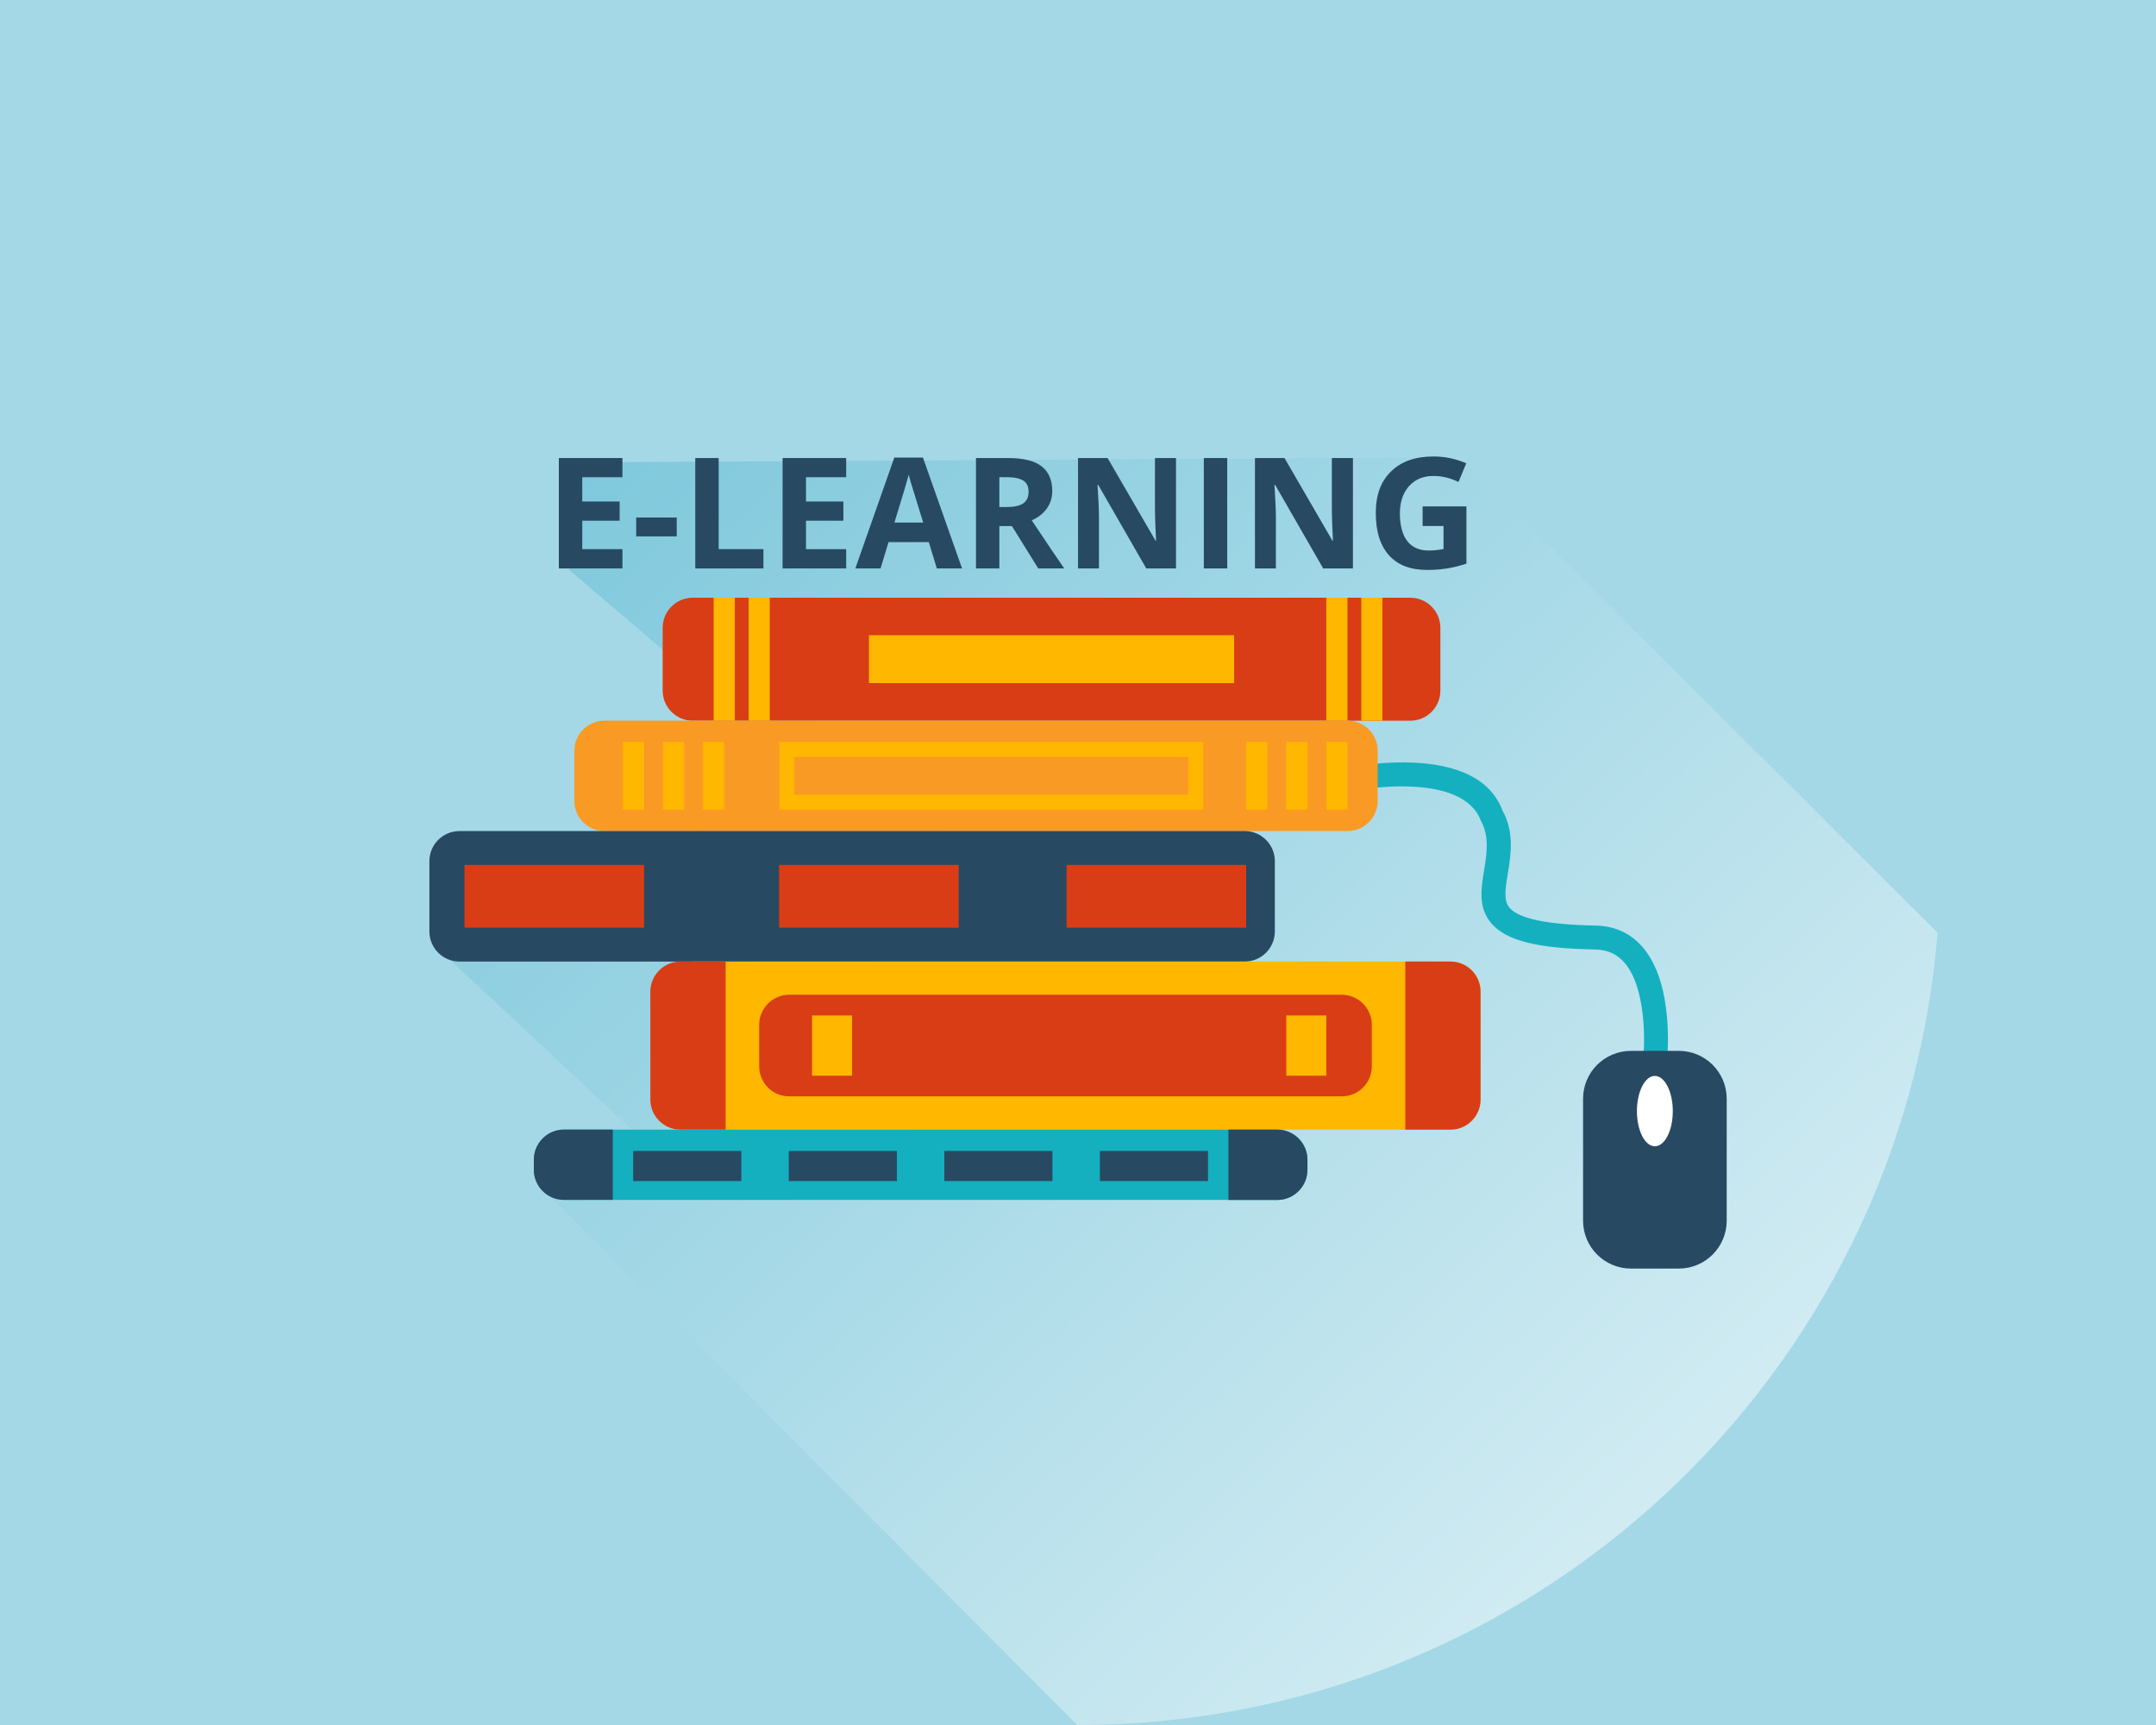 <?xml version="1.0" encoding="UTF-8"?>
<svg xmlns="http://www.w3.org/2000/svg" xmlns:xlink="http://www.w3.org/1999/xlink" viewBox="0 0 500 400">
  <defs>
    <linearGradient id="linear-gradient" x1="142.86" y1="95.23" x2="385.15" y2="347.53" gradientUnits="userSpaceOnUse">
      <stop offset="0" stop-color="#59b8d2"/>
      <stop offset="1" stop-color="#fff"/>
    </linearGradient>
  </defs>
  <g style="isolation: isolate;">
    <g id="Layer_1" data-name="Layer 1">
      <rect x="-7.96" y="-7" width="512" height="411.85" style="fill: #a4d8e6;"/>
      <g>
        <path d="m449.34,216.24c-8.23,102.9-94.34,183.76-199.35,183.76h-.14l-123.91-124.24,23.96-10.62-47.96-44.87,53.44-22.6,7.49-7.72,4.59-4.77,3.28-3.32-1.73-15.77-5.85-7.39-31.17-26.53-1.59-24.94,201.07-1.12,8.89,1.5,108.98,108.66Z" style="fill: url(#linear-gradient); mix-blend-mode: multiply; opacity: .5;"/>
        <g>
          <path d="m386.54,246.65l-5.51-.64c.5-4.4.7-17.08-4.32-22.81-1.75-1.99-3.98-2.99-6.82-3.03-13.49-.24-20.7-2.07-24.1-6.15-3.03-3.62-2.3-8.01-1.61-12.24.62-3.84,1.27-7.8-.75-11.47-4.19-11.14-26.72-7.99-35.05-5.86l-1.38-5.37c1.42-.38,34.88-8.7,41.47,8.92,2.78,4.99,1.9,10.36,1.19,14.68-.62,3.79-.93,6.2.4,7.79,2.14,2.56,8.84,3.96,19.93,4.15,4.43.08,8.1,1.73,10.89,4.94,7.68,8.76,5.75,26.36,5.66,27.1Z" style="fill: #14b0bf;"/>
          <path d="m400.44,283.06c0,6.12-4.97,11.1-11.1,11.1h-11.1c-6.14,0-11.11-4.98-11.11-11.1v-28.28c0-6.14,4.98-11.1,11.11-11.1h11.1c6.13,0,11.1,4.96,11.1,11.1v28.28Z" style="fill: #284962;"/>
          <path d="m387.94,257.65c0,4.51-1.85,8.15-4.16,8.15s-4.16-3.65-4.16-8.15,1.87-8.16,4.16-8.16,4.16,3.65,4.16,8.16Z" style="fill: #fff;"/>
          <g>
            <path d="m144.35,131.81h-14.75v-25.6h14.75v4.45h-9.32v5.63h8.67v4.45h-8.67v6.6h9.32v4.48Z" style="fill: #284962;"/>
            <path d="m147.54,124.38v-4.38h9.4v4.38h-9.4Z" style="fill: #284962;"/>
            <path d="m161.24,131.81v-25.6h5.43v21.13h10.38v4.48h-15.81Z" style="fill: #284962;"/>
            <path d="m196.24,131.81h-14.75v-25.6h14.75v4.45h-9.32v5.63h8.67v4.45h-8.67v6.6h9.32v4.48Z" style="fill: #284962;"/>
            <path d="m217.26,131.81l-1.86-6.1h-9.34l-1.85,6.1h-5.85l9.04-25.71h6.64l9.07,25.71h-5.85Zm-3.16-10.64c-1.71-5.52-2.68-8.65-2.89-9.37-.21-.73-.37-1.3-.47-1.72-.39,1.5-1.49,5.2-3.31,11.09h6.67Z" style="fill: #284962;"/>
            <path d="m231.76,121.98v9.83h-5.42v-25.6h7.46c3.48,0,6.06.63,7.73,1.9,1.66,1.27,2.5,3.19,2.5,5.77,0,1.51-.42,2.85-1.25,4.02-.82,1.17-2,2.09-3.51,2.76,3.85,5.76,6.36,9.48,7.53,11.15h-6.02l-6.11-9.83h-2.89Zm0-4.41h1.75c1.72,0,2.98-.28,3.8-.85.82-.57,1.23-1.47,1.23-2.7s-.42-2.08-1.25-2.59c-.84-.52-2.12-.78-3.88-.78h-1.65v6.92Z" style="fill: #284962;"/>
            <path d="m272.73,131.81h-6.9l-11.14-19.37h-.16c.22,3.43.33,5.87.33,7.32v12.05h-4.85v-25.6h6.85l11.13,19.18h.12c-.17-3.33-.26-5.68-.26-7.06v-12.12h4.88v25.6Z" style="fill: #284962;"/>
            <path d="m279.18,131.81v-25.6h5.43v25.6h-5.43Z" style="fill: #284962;"/>
            <path d="m313.76,131.81h-6.9l-11.14-19.37h-.16c.22,3.43.33,5.87.33,7.32v12.05h-4.85v-25.6h6.85l11.12,19.18h.12c-.17-3.33-.26-5.68-.26-7.06v-12.12h4.89v25.6Z" style="fill: #284962;"/>
            <path d="m329.93,117.43h10.15v13.28c-1.65.53-3.19.91-4.65,1.13-1.46.22-2.93.32-4.46.32-3.87,0-6.82-1.13-8.85-3.4-2.04-2.27-3.06-5.53-3.06-9.78s1.18-7.36,3.55-9.67c2.37-2.31,5.64-3.46,9.83-3.46,2.63,0,5.16.52,7.6,1.58l-1.8,4.34c-1.87-.93-3.81-1.4-5.84-1.4-2.34,0-4.23.79-5.63,2.36-1.42,1.58-2.12,3.7-2.12,6.36s.57,4.91,1.71,6.37c1.13,1.47,2.79,2.2,4.96,2.2,1.14,0,2.28-.12,3.45-.35v-5.34h-4.85v-4.52Z" style="fill: #284962;"/>
          </g>
          <g>
            <g>
              <path d="m153.68,145.58c0-3.85,3.12-6.98,6.98-6.98h166.4c3.86,0,6.98,3.13,6.98,6.98v14.55c0,3.86-3.12,6.99-6.98,6.99h-166.4c-3.86,0-6.98-3.13-6.98-6.99v-14.55Z" style="fill: #d93d15;"/>
              <rect x="315.69" y="138.6" width="4.91" height="28.52" style="fill: #ffb700;"/>
              <rect x="307.59" y="138.6" width="4.91" height="28.52" style="fill: #ffb700;"/>
              <rect x="173.61" y="138.6" width="4.91" height="28.52" style="fill: #ffb700;"/>
              <rect x="165.5" y="138.6" width="4.91" height="28.52" style="fill: #ffb700;"/>
              <rect x="201.52" y="147.3" width="84.69" height="11.1" style="fill: #ffb700;"/>
            </g>
            <g>
              <path d="m133.2,174.09c0-3.86,3.13-6.98,6.98-6.98h172.34c3.85,0,6.98,3.12,6.98,6.98v11.63c0,3.86-3.13,6.99-6.98,6.99h-172.34c-3.86,0-6.98-3.13-6.98-6.99v-11.63Z" style="fill: #f99a24;"/>
              <g>
                <rect x="307.59" y="172.05" width="4.91" height="15.71" style="fill: #ffb700;"/>
                <rect x="298.3" y="172.05" width="4.92" height="15.71" style="fill: #ffb700;"/>
                <rect x="289.01" y="172.05" width="4.91" height="15.71" style="fill: #ffb700;"/>
              </g>
              <g>
                <rect x="163.05" y="172.05" width="4.91" height="15.71" style="fill: #ffb700;"/>
                <rect x="153.76" y="172.05" width="4.91" height="15.71" style="fill: #ffb700;"/>
                <rect x="144.47" y="172.05" width="4.9" height="15.71" style="fill: #ffb700;"/>
              </g>
              <path d="m184.23,184.27v-8.73h91.34v8.73h-91.34Zm-3.49,3.49h98.32v-15.71h-98.32v15.71h0Z" style="fill: #ffb700;"/>
            </g>
            <g>
              <path d="m99.58,199.69c0-3.85,3.13-6.98,6.98-6.98h182.11c3.85,0,6.98,3.13,6.98,6.98v16.29c0,3.86-3.13,6.99-6.98,6.99H106.56c-3.86,0-6.98-3.13-6.98-6.99v-16.29Z" style="fill: #284962;"/>
              <rect x="247.35" y="200.56" width="41.65" height="14.55" style="fill: #d93d15;"/>
              <rect x="180.68" y="200.56" width="41.65" height="14.55" style="fill: #d93d15;"/>
              <rect x="107.72" y="200.56" width="41.65" height="14.55" style="fill: #d93d15;"/>
            </g>
            <g>
              <path d="m153.68,229.94c0-3.85,3.12-6.97,6.98-6.97h175.71c3.86,0,6.99,3.12,6.99,6.97v25.03c0,3.85-3.13,6.98-6.99,6.98h-175.71c-3.86,0-6.98-3.13-6.98-6.98v-25.03Z" style="fill: #ffb700;"/>
              <path d="m336.38,261.95h-10.47v-38.99h10.47c3.84,0,6.98,3.14,6.98,6.98v25.03c0,3.84-3.14,6.98-6.98,6.98Z" style="fill: #d93d15;"/>
              <path d="m157.81,261.95h10.47v-38.99h-10.47c-3.84,0-6.99,3.14-6.99,6.98v25.03c0,3.84,3.14,6.98,6.99,6.98Z" style="fill: #d93d15;"/>
              <path d="m176.06,237.65c0-3.85,3.12-6.98,6.98-6.98h128.12c3.86,0,6.98,3.13,6.98,6.98v9.6c0,3.87-3.12,6.98-6.98,6.98h-128.12c-3.86,0-6.98-3.11-6.98-6.98v-9.6Z" style="fill: #d93d15;"/>
              <rect x="298.3" y="235.47" width="9.29" height="13.97" style="fill: #ffb700;"/>
              <rect x="188.32" y="235.47" width="9.29" height="13.97" style="fill: #ffb700;"/>
            </g>
            <g>
              <path d="m123.81,268.93c0-3.85,3.12-6.98,6.97-6.98h165.45c3.85,0,6.98,3.13,6.98,6.98v2.33c0,3.86-3.13,6.98-6.98,6.98h-165.45c-3.85,0-6.97-3.13-6.97-6.98v-2.33Z" style="fill: #14b0bf;"/>
              <path d="m284.88,278.25v-16.31h11.35c3.83,0,6.98,3.14,6.98,6.98v2.34c0,3.84-3.15,6.99-6.98,6.99h-11.35Z" style="fill: #284962;"/>
              <path d="m142.12,278.24v-16.31h-11.35c-3.83,0-6.97,3.14-6.97,6.98v2.34c0,3.83,3.13,6.98,6.97,6.98h11.35Z" style="fill: #284962;"/>
              <g>
                <rect x="255.08" y="266.89" width="25.07" height="6.98" style="fill: #284962;"/>
                <rect x="219" y="266.89" width="25.07" height="6.98" style="fill: #284962;"/>
                <rect x="182.93" y="266.89" width="25.07" height="6.98" style="fill: #284962;"/>
                <rect x="146.85" y="266.89" width="25.07" height="6.98" style="fill: #284962;"/>
              </g>
            </g>
          </g>
        </g>
      </g>
    </g>
  </g>
</svg>